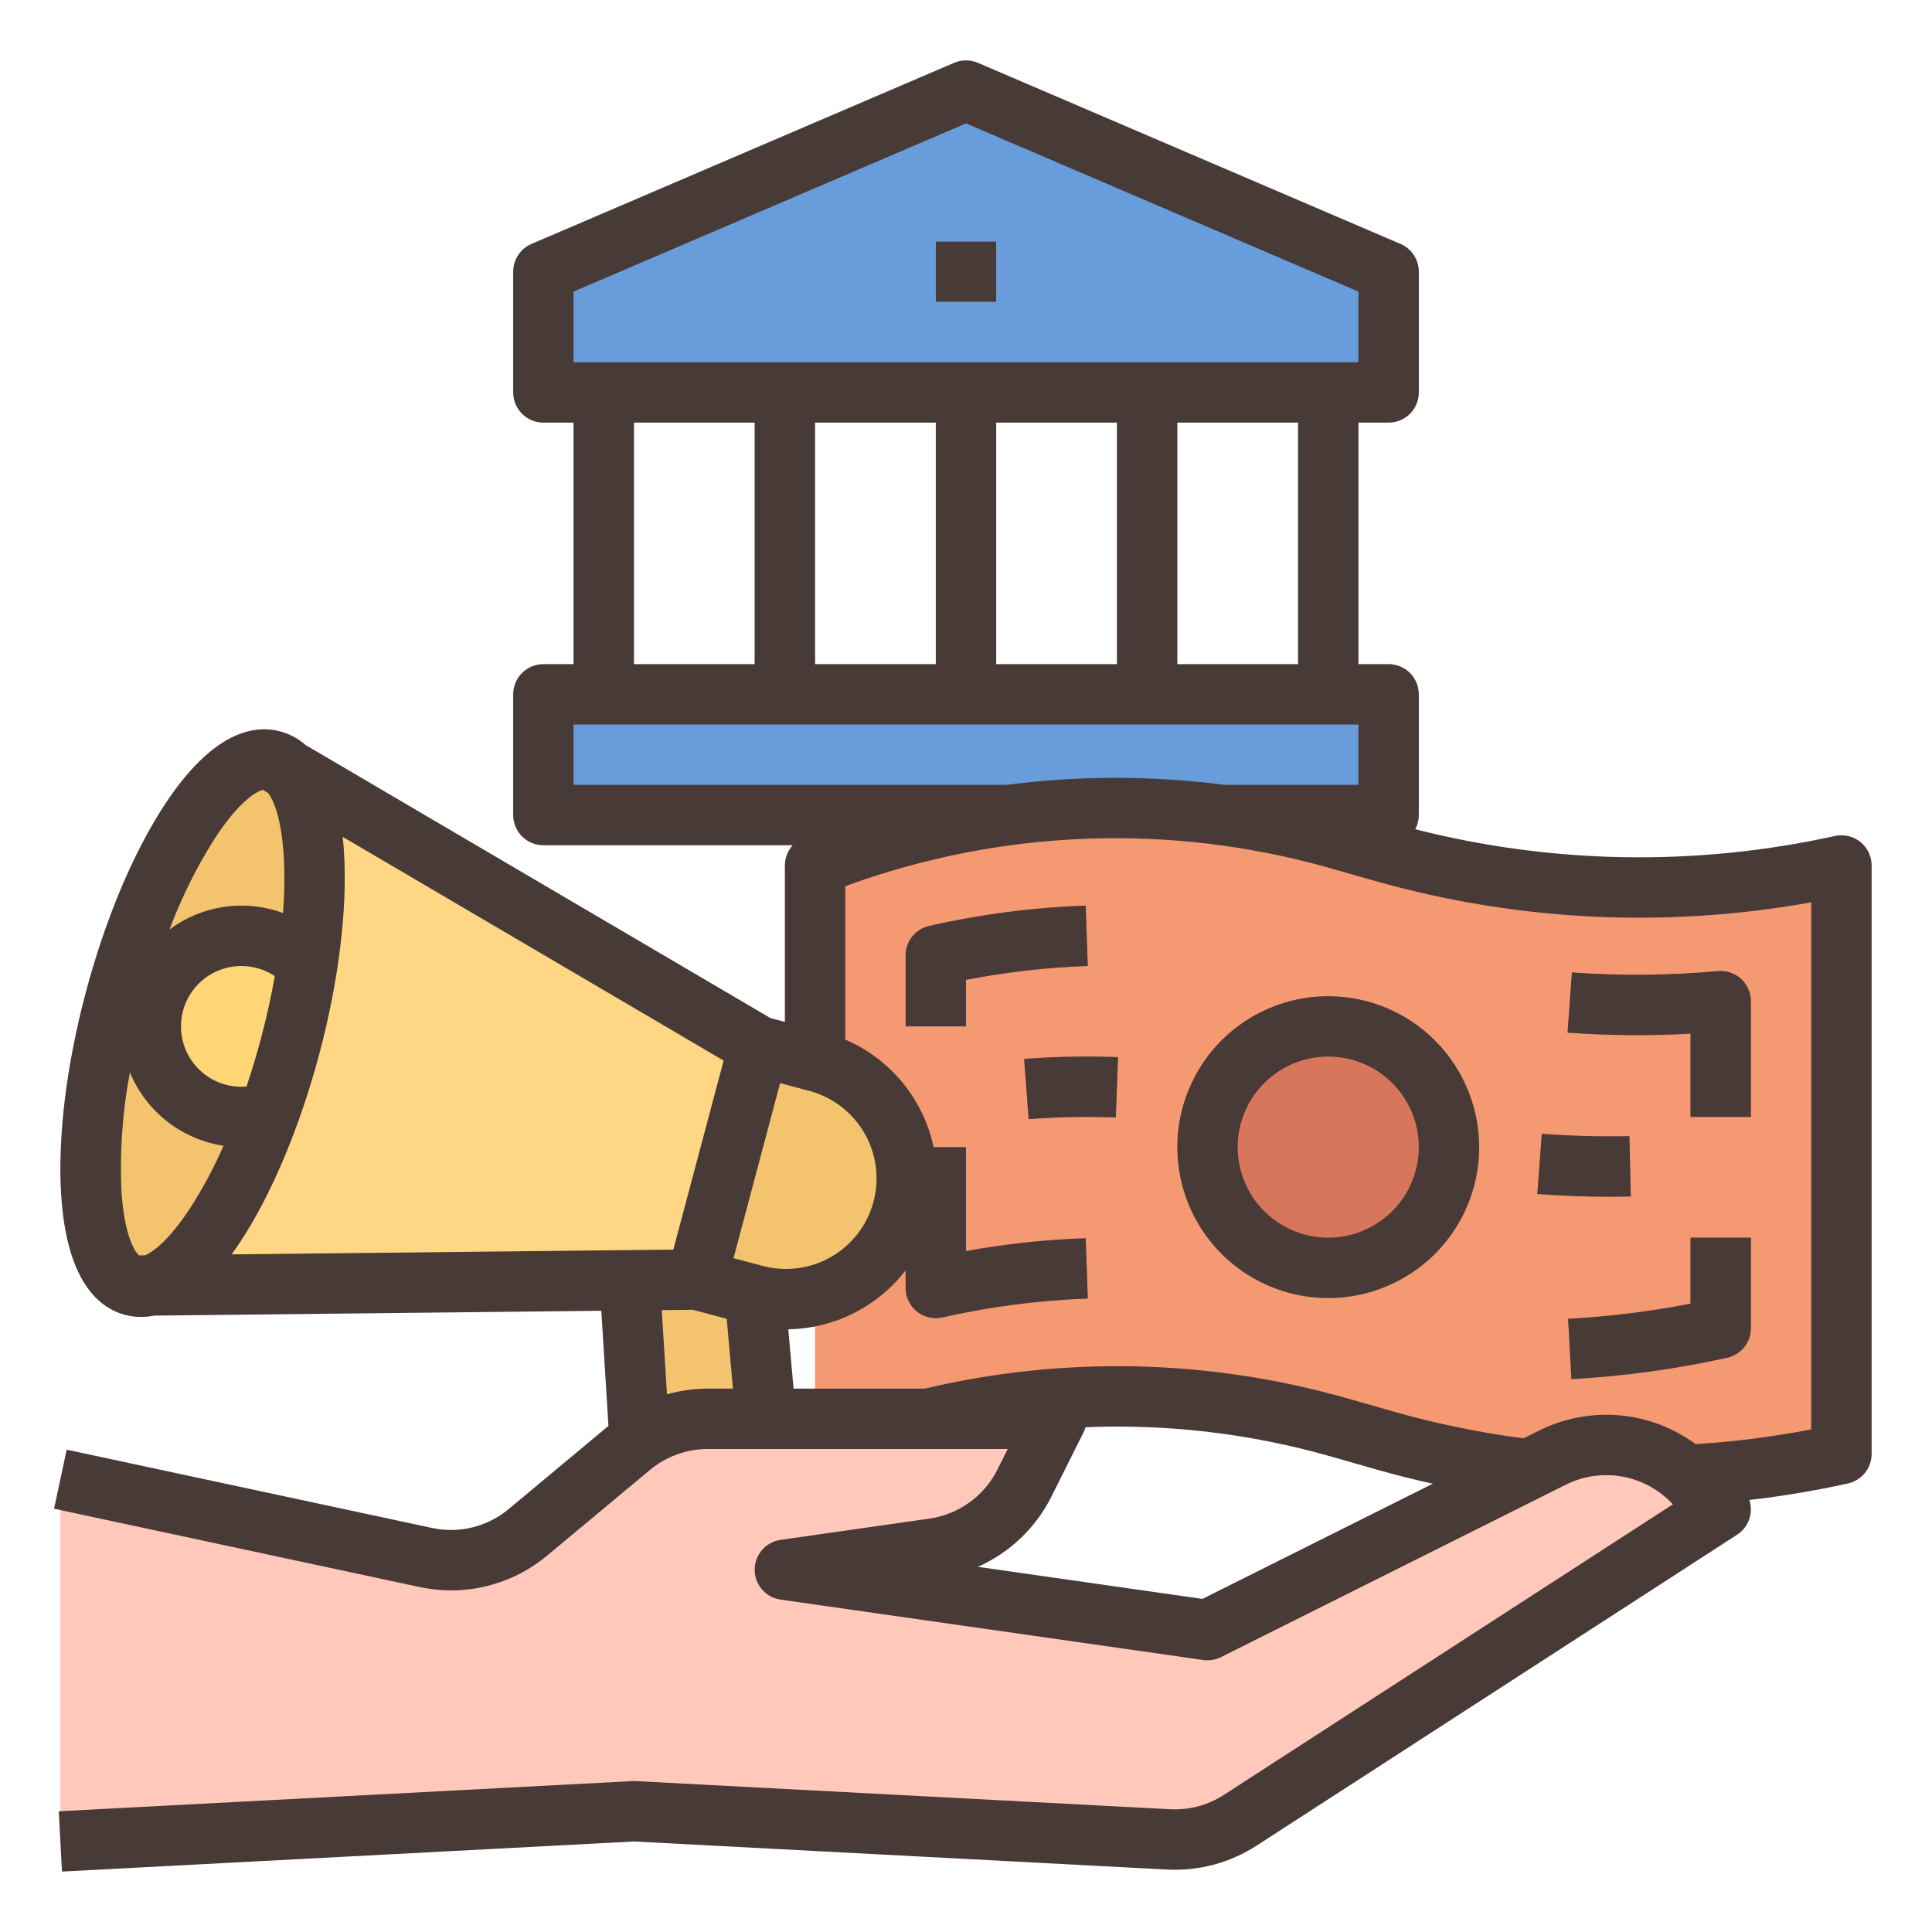 <svg width="192" height="192" viewBox="0 0 512 512" fill="none" xmlns="http://www.w3.org/2000/svg">
    <path d="M256 24L144 72V104H368V72L256 24Z" fill="#689CDA" />
    <path d="M368 184H144V216H368V184Z" fill="#689CDA" />
    <path d="M168 104H152V184H168V104Z" fill="#ABCDEF" />
    <path d="M216 104H200V184H216V104Z" fill="#ABCDEF" />
    <path d="M264 104H248V184H264V104Z" fill="#ABCDEF" />
    <path d="M312 104H296V184H312V104Z" fill="#ABCDEF" />
    <path d="M360 104H344V184H360V104Z" fill="#ABCDEF" />
    <path d="M264 64H248V80H264V64Z" fill="#ABCDEF" />
    <path d="M487.243 229.355H487.243C447.191 238.255 405.551 237.013 366.101 225.742L354.035 222.294C308.512 209.288 259.958 211.771 216 229.354H216V385.319H216C259.958 367.736 308.512 365.252 354.035 378.259L366.099 381.706C405.55 392.977 447.191 394.219 487.243 385.319H487.243L487.243 229.355Z" fill="#F49971" />
    <path d="M199.285 336H166.793L172.075 423.099C172.217 425.413 172.818 427.676 173.843 429.755C174.867 431.835 176.294 433.69 178.042 435.214C179.789 436.737 181.822 437.898 184.022 438.63C186.221 439.361 188.545 439.648 190.856 439.474C193.168 439.3 195.422 438.669 197.488 437.616C199.553 436.564 201.389 435.112 202.889 433.344C204.388 431.576 205.522 429.528 206.223 427.318C206.925 425.109 207.181 422.782 206.975 420.473L199.285 336Z" fill="#F4C36E" />
    <path d="M72.199 201.557L35.16 340.712L184.604 339.097L201.065 277.25L72.199 201.557Z" fill="#FFD683" />
    <path d="M448.309 392.309C443.56 387.56 437.437 384.425 430.807 383.349C424.178 382.274 417.378 383.311 411.371 386.315L320 432L208 416L247.402 410.371C252.523 409.64 257.391 407.677 261.587 404.652C265.784 401.628 269.185 397.631 271.498 393.004L280 376H187.586C180.1 376 172.85 378.625 167.1 383.417L139.964 406.03C136.236 409.136 131.851 411.354 127.141 412.516C122.43 413.678 117.517 413.754 112.773 412.737L16 392V488L168 480L309.642 487.455C316.375 487.809 323.048 486.028 328.708 482.365L456 400L448.309 392.309Z" fill="#FFC8BB" />
    <path d="M216.529 281.363L201.067 277.248L184.605 339.095L200.067 343.21C204.128 344.291 208.362 344.561 212.528 344.006C216.693 343.451 220.708 342.08 224.344 339.973C227.98 337.866 231.165 335.063 233.718 331.725C236.27 328.387 238.14 324.579 239.221 320.518V320.518C241.404 312.316 240.24 303.584 235.984 296.241C231.729 288.898 224.73 283.546 216.529 281.363V281.363Z" fill="#F4C36E" />
    <path d="M352 336C369.673 336 384 321.673 384 304C384 286.327 369.673 272 352 272C334.327 272 320 286.327 320 304C320 321.673 334.327 336 352 336Z" fill="#D8765B" />
    <path d="M426.588 317.146C420.188 317.146 413.756 316.905 407.398 316.426L408.603 300.471C416.298 301.051 424.113 301.259 431.823 301.089L432.178 317.085C430.319 317.126 428.456 317.146 426.588 317.146Z" fill="#D8765B" />
    <path d="M272.604 296.583L271.398 280.629C279.682 280.005 287.995 279.845 296.296 280.15L295.706 296.14C288.003 295.856 280.29 296.004 272.604 296.583V296.583Z" fill="#D8765B" />
    <path d="M464 295.999H448V273.929C437.146 274.534 426.264 274.445 415.422 273.663L416.577 257.705C429.466 258.635 442.409 258.518 455.278 257.357C456.385 257.257 457.501 257.388 458.554 257.743C459.607 258.098 460.575 258.668 461.395 259.418C462.216 260.167 462.871 261.08 463.32 262.097C463.768 263.114 464 264.213 464 265.324V295.999Z" fill="#D8765B" />
    <path d="M256 271.999H240V253.184C240 251.37 240.616 249.611 241.748 248.193C242.879 246.776 244.458 245.785 246.227 245.383C259.86 242.289 273.754 240.488 287.725 240.004L288.275 255.994C277.437 256.37 266.645 257.599 256 259.672V271.999Z" fill="#D8765B" />
    <path d="M416.441 365.482L415.562 349.506C426.454 348.905 437.292 347.563 448.002 345.491V328H464.002V352C464.002 353.821 463.381 355.588 462.241 357.008C461.101 358.428 459.511 359.417 457.733 359.811C444.146 362.818 430.336 364.715 416.441 365.482V365.482Z" fill="#D8765B" />
    <path d="M248 349.332C245.878 349.332 243.843 348.489 242.343 346.989C240.843 345.489 240 343.454 240 341.332V304H256V331.542C266.478 329.653 277.078 328.515 287.718 328.138L288.282 344.128C275.317 344.588 262.423 346.264 249.771 349.133C249.19 349.265 248.596 349.332 248 349.332V349.332Z" fill="#D8765B" />
    <path d="M76.873 277.306C87.101 238.879 85.009 204.964 72.2 201.555C59.391 198.146 40.716 226.533 30.488 264.96C20.26 303.386 22.352 337.301 35.161 340.71C47.97 344.12 66.645 315.732 76.873 277.306Z" fill="#F4C36E" />
    <path d="M63.999 248C60.532 248.001 57.105 248.753 53.956 250.205C50.807 251.656 48.01 253.773 45.757 256.41C43.505 259.046 41.85 262.14 40.907 265.477C39.965 268.814 39.757 272.316 40.297 275.741C40.838 279.166 42.114 282.434 44.038 285.319C45.963 288.203 48.489 290.637 51.444 292.451C54.4 294.266 57.713 295.419 61.156 295.83C64.599 296.242 68.091 295.902 71.39 294.835C73.393 289.305 75.241 283.436 76.872 277.307C78.788 270.138 80.318 262.872 81.456 255.539C79.216 253.156 76.511 251.258 73.509 249.961C70.506 248.664 67.27 247.997 63.999 248V248Z" fill="#FFD576" />
    <path d="M264 64H248V80H264V64Z" fill="#473A37" />
    <path d="M352 264C344.089 264 336.355 266.346 329.777 270.741C323.199 275.136 318.072 281.384 315.045 288.693C312.017 296.002 311.225 304.044 312.769 311.804C314.312 319.563 318.122 326.69 323.716 332.284C329.31 337.878 336.437 341.688 344.196 343.231C351.956 344.775 359.998 343.983 367.307 340.955C374.616 337.928 380.864 332.801 385.259 326.223C389.654 319.645 392 311.911 392 304C391.988 293.395 387.77 283.228 380.271 275.729C372.772 268.23 362.605 264.012 352 264V264ZM352 328C347.253 328 342.613 326.592 338.666 323.955C334.72 321.318 331.643 317.57 329.827 313.184C328.01 308.799 327.535 303.973 328.461 299.318C329.387 294.662 331.673 290.386 335.029 287.029C338.386 283.673 342.662 281.387 347.318 280.461C351.973 279.535 356.799 280.01 361.184 281.827C365.57 283.643 369.318 286.72 371.955 290.666C374.592 294.613 376 299.253 376 304C375.993 310.363 373.462 316.463 368.963 320.963C364.463 325.462 358.363 327.993 352 328V328Z" fill="#473A37" />
    <path d="M432.178 317.085L431.823 301.089C424.113 301.259 416.298 301.051 408.603 300.471L407.398 316.426C413.756 316.905 420.188 317.146 426.588 317.146C428.455 317.147 430.318 317.126 432.178 317.085Z" fill="#473A37" />
    <path d="M271.398 280.629L272.604 296.583C280.29 296.004 288.003 295.856 295.706 296.14L296.296 280.15C287.995 279.845 279.682 280.005 271.398 280.629V280.629Z" fill="#473A37" />
    <path d="M416.577 257.705L415.422 273.663C426.264 274.445 437.146 274.534 448 273.929V295.999H464V265.324C464 264.213 463.768 263.114 463.32 262.097C462.871 261.08 462.216 260.167 461.395 259.418C460.575 258.668 459.607 258.098 458.554 257.743C457.501 257.388 456.385 257.257 455.278 257.357C442.409 258.518 429.466 258.635 416.577 257.705V257.705Z" fill="#473A37" />
    <path d="M287.725 240.004C273.754 240.488 259.86 242.289 246.227 245.383C244.459 245.785 242.879 246.776 241.748 248.193C240.616 249.611 240 251.37 240 253.184V271.999H256V259.672C266.645 257.599 277.437 256.37 288.275 255.994L287.725 240.004Z" fill="#473A37" />
    <path d="M448.002 345.491C437.292 347.563 426.454 348.905 415.562 349.506L416.441 365.482C430.336 364.715 444.146 362.818 457.733 359.811C459.511 359.417 461.101 358.428 462.241 357.008C463.381 355.588 464.002 353.821 464.002 352V328H448.002V345.491Z" fill="#473A37" />
    <path d="M493.008 223.116C492.074 222.367 490.984 221.837 489.818 221.565C488.651 221.293 487.439 221.286 486.27 221.545C449.57 229.644 411.483 229.032 375.062 219.757C375.679 218.601 376.002 217.31 376 216V184C376.001 182.949 375.794 181.909 375.392 180.938C374.99 179.968 374.4 179.086 373.657 178.343C372.915 177.6 372.033 177.011 371.062 176.609C370.091 176.207 369.051 176 368 176H360V112H368C369.051 112 370.091 111.793 371.062 111.391C372.033 110.989 372.915 110.4 373.657 109.657C374.4 108.914 374.99 108.032 375.392 107.061C375.794 106.091 376.001 105.05 376 104V72C376.001 70.434 375.541 68.903 374.679 67.596C373.817 66.289 372.591 65.263 371.152 64.647L259.152 16.647C258.156 16.22 257.084 16 256 16C254.917 16 253.845 16.22 252.849 16.647L140.849 64.647C139.41 65.263 138.184 66.289 137.322 67.596C136.46 68.903 136 70.434 136 72V104C136 105.05 136.207 106.091 136.609 107.061C137.011 108.032 137.601 108.914 138.344 109.657C139.086 110.4 139.968 110.989 140.939 111.391C141.91 111.793 142.95 112 144 112H152V176H144C142.95 176 141.91 176.207 140.939 176.609C139.968 177.011 139.086 177.6 138.344 178.343C137.601 179.086 137.011 179.968 136.609 180.938C136.207 181.909 136 182.949 136 184V216C136 217.05 136.207 218.091 136.609 219.061C137.011 220.032 137.601 220.914 138.344 221.657C139.086 222.4 139.968 222.989 140.939 223.391C141.91 223.793 142.95 224 144 224H210.064C208.737 225.468 208.002 227.376 208 229.355V270.816L204.178 269.798L81.007 197.451C79.069 195.736 76.759 194.494 74.258 193.825C67.336 191.984 56.41 193.842 43.693 213.173C35.355 225.847 27.919 243.509 22.757 262.903C17.595 282.296 15.267 301.316 16.201 316.46C17.626 339.554 26.18 346.598 33.104 348.442C34.509 348.818 35.958 349.009 37.413 349.01C38.561 349.005 39.706 348.884 40.831 348.65L159.358 347.369L161.24 377.886L134.842 399.884C132.052 402.223 128.764 403.892 125.229 404.764C121.694 405.636 118.007 405.687 114.449 404.914L17.677 384.177L14.324 399.822L111.097 420.559C117.026 421.849 123.172 421.764 129.064 420.311C134.955 418.857 140.436 416.075 145.085 412.176L172.222 389.563C176.537 385.972 181.972 384.004 187.586 384H267.056L264.343 389.426C262.608 392.896 260.057 395.893 256.91 398.162C253.762 400.43 250.112 401.902 246.271 402.451L206.869 408.08C204.963 408.353 203.219 409.303 201.957 410.758C200.695 412.213 200.001 414.074 200.001 416C200.001 417.925 200.695 419.787 201.957 421.241C203.219 422.696 204.963 423.647 206.869 423.919L318.869 439.919C320.48 440.148 322.122 439.882 323.578 439.155L414.949 393.469C419.453 391.212 424.554 390.432 429.528 391.239C434.501 392.046 439.093 394.4 442.653 397.966L443.346 398.659L324.362 475.649C320.121 478.405 315.114 479.741 310.063 479.466L168.421 472.011C168.141 471.996 167.86 471.996 167.58 472.011L15.58 480.011L16.421 495.988L168 488.011L309.223 495.444C317.64 495.904 325.987 493.676 333.055 489.081L460.347 406.716C461.832 405.758 462.957 404.335 463.545 402.668C464.133 401.001 464.15 399.187 463.594 397.509C472.376 396.501 481.1 395.04 489.731 393.131C491.509 392.737 493.099 391.748 494.239 390.328C495.379 388.908 496 387.141 496 385.32V229.355C496.001 228.158 495.732 226.975 495.214 225.896C494.696 224.816 493.942 223.866 493.008 223.116V223.116ZM344 176H312V112H344V176ZM248 112V176H216V112H248ZM264 112H296V176H264V112ZM152 77.275L256 32.703L360 77.275V96H152V77.275ZM168 112H200V176H168V112ZM152 192H360V208H324.514C305.362 205.521 285.97 205.521 266.818 208H152V192ZM214.471 289.095C217.516 289.906 220.373 291.308 222.876 293.223C225.38 295.137 227.482 297.526 229.062 300.253C230.643 302.98 231.67 305.991 232.087 309.115C232.503 312.239 232.301 315.415 231.49 318.46C230.679 321.506 229.277 324.362 227.362 326.866C225.448 329.369 223.059 331.471 220.332 333.052C217.605 334.632 214.594 335.66 211.47 336.077C208.346 336.493 205.17 336.29 202.124 335.48L194.393 333.422L206.74 287.037L214.471 289.095ZM178.438 331.162L61.389 332.427C71.12 319.006 79.337 299.153 84.605 279.364C89.767 259.97 92.095 240.95 91.161 225.807C91.074 224.403 90.961 223.058 90.823 221.772L191.772 281.067L178.438 331.162ZM64.001 288C61.501 288.006 59.035 287.427 56.799 286.309C54.564 285.19 52.621 283.563 51.128 281.559C49.635 279.554 48.632 277.228 48.2 274.766C47.767 272.304 47.918 269.775 48.639 267.382C49.361 264.989 50.633 262.798 52.354 260.985C54.075 259.172 56.197 257.787 58.549 256.942C60.901 256.097 63.419 255.815 65.9 256.118C68.381 256.421 70.757 257.302 72.836 258.689C71.87 264.086 70.636 269.639 69.143 275.249C67.984 279.602 66.706 283.847 65.33 287.944C64.89 287.98 64.446 288 64.001 288ZM57.06 221.966C63.539 212.117 68.106 209.69 69.643 209.332L71.088 210.18C72.404 211.941 74.562 216.596 75.191 226.792C75.468 231.847 75.402 236.916 74.994 241.962C70.014 240.129 64.656 239.568 59.404 240.33C54.153 241.092 49.175 243.153 44.921 246.326C48.11 237.807 52.178 229.642 57.06 221.966V221.966ZM32.171 315.474C31.72 304.996 32.475 294.5 34.42 284.193C36.533 289.298 39.929 293.77 44.277 297.178C48.626 300.585 53.78 302.813 59.242 303.644C56.712 309.426 53.722 314.996 50.302 320.3C44.679 328.847 40.484 331.805 38.472 332.674L36.803 332.692C35.643 331.603 32.895 327.21 32.171 315.474V315.474ZM176.754 369.507L175.378 347.196L183.601 347.107L192.594 349.5L194.238 368H187.586C183.923 368.003 180.279 368.51 176.754 369.507V369.507ZM318.658 423.727L259.162 415.227C267.622 411.456 274.511 404.865 278.654 396.581L287.156 379.577C287.366 379.145 287.537 378.695 287.667 378.232C309.582 377.331 331.501 379.937 352.595 385.952L364.659 389.399C369.625 390.818 374.642 392.085 379.71 393.201L318.658 423.727ZM480 378.81C469.887 380.765 459.658 382.068 449.377 382.711C443.447 378.343 436.425 375.699 429.086 375.072C421.748 374.445 414.378 375.86 407.793 379.159L403.755 381.178C392.027 379.652 380.428 377.257 369.055 374.014L356.99 370.567C320.515 360.167 281.984 359.283 245.071 368H210.301L208.904 352.279C214.926 352.173 220.848 350.715 226.23 348.013C231.613 345.31 236.319 341.432 240 336.665V341.332C240 342.533 240.271 343.719 240.792 344.801C241.312 345.883 242.07 346.834 243.009 347.584C243.948 348.333 245.043 348.862 246.214 349.13C247.385 349.398 248.601 349.399 249.772 349.133C262.424 346.263 275.317 344.588 288.282 344.128L287.719 328.138C277.078 328.515 266.479 329.653 256 331.542V304H247.413C246.076 297.723 243.252 291.858 239.178 286.9C235.104 281.941 229.899 278.033 224 275.503V234.854C265.161 219.751 310.043 218.048 352.229 229.989L364.329 233.436C401.949 244.12 441.514 246.065 480 239.123V378.81Z" fill="#473A37" />
</svg>